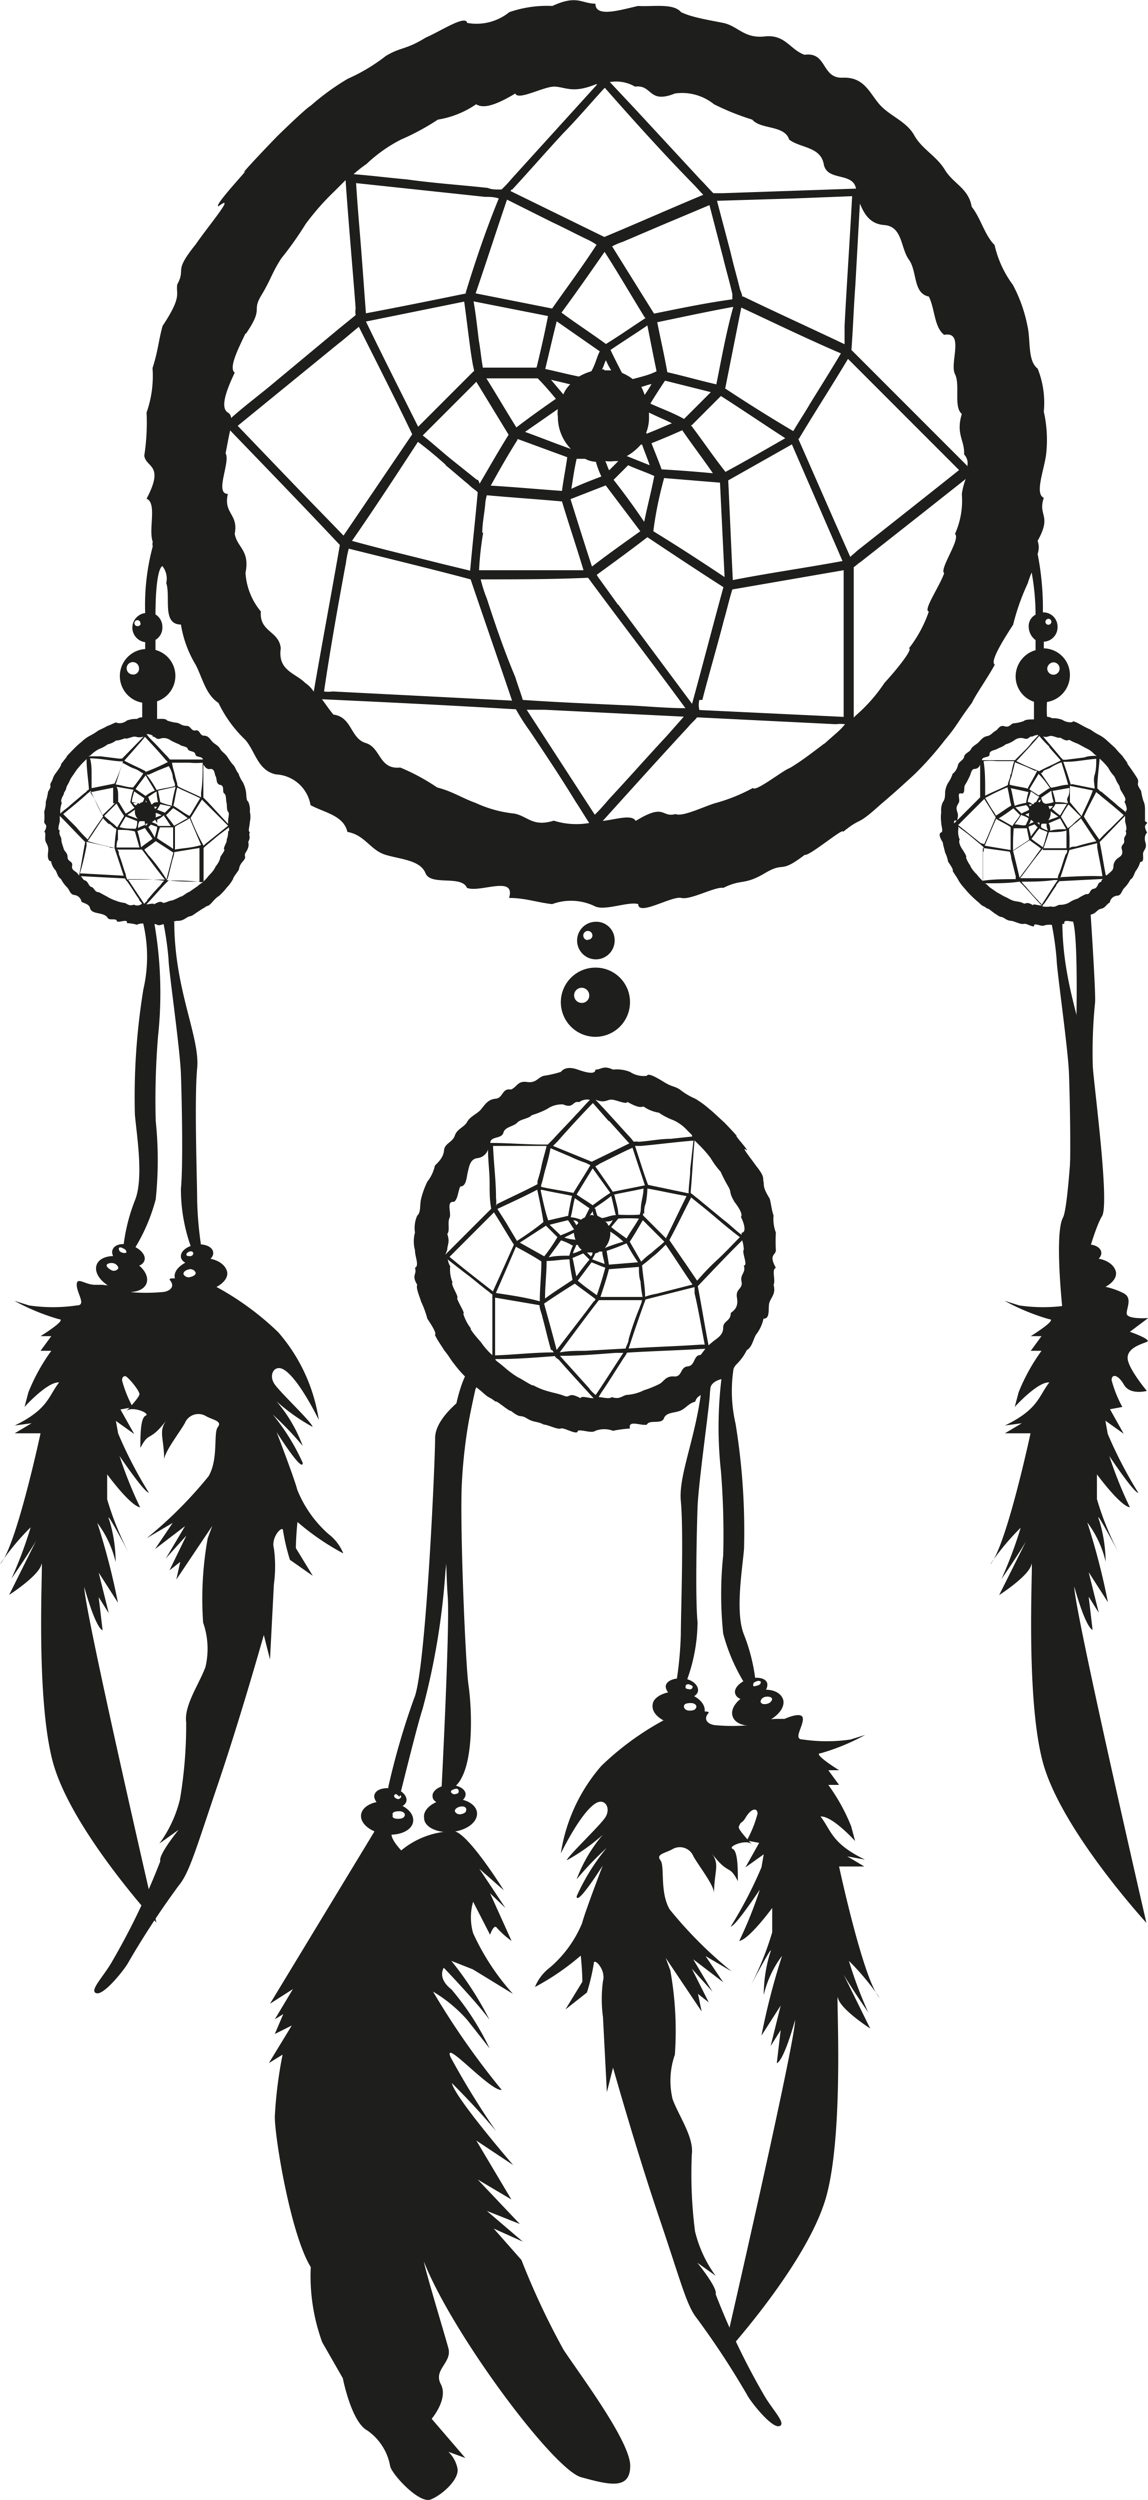 <svg xmlns="http://www.w3.org/2000/svg" viewBox="0 0 50.13 109.09"><defs><style>.cls-1{fill:#1e1e1c;}</style></defs><title>Ресурс 3</title><g id="Слой_2" data-name="Слой 2"><g id="Слой_1-2" data-name="Слой 1"><path class="cls-1" d="M26,42.22a1.51,1.51,0,1,0,1.51,1.51A1.5,1.5,0,0,0,26,42.22Zm-.6,1.54a.33.33,0,1,1,.33-.33A.32.32,0,0,1,25.39,43.76Z"/><path class="cls-1" d="M26,40.22a.82.82,0,1,0,.84.8A.8.8,0,0,0,26,40.22Zm-.33.8a.2.2,0,1,1,.2-.2A.19.19,0,0,1,25.65,41Z"/><path class="cls-1" d="M5.56,54.92c-.6-.23-1.21-.1-1.34.27s.23.84.84,1.07,1.21.1,1.34-.27S6.16,55.15,5.56,54.92Zm-.7.5c-.13-.07-.23-.17-.2-.23s.17-.1.3-.07.23.17.2.23A.23.23,0,0,1,4.86,55.42Z"/><path class="cls-1" d="M5.76,54.35c-.37-.13-.74-.07-.84.17s.13.54.54.67.74.07.84-.17S6.13,54.48,5.76,54.35Zm-.44.3a.17.17,0,0,1-.13-.17c0-.07.1-.07.2,0a.17.17,0,0,1,.13.17C5.49,54.68,5.39,54.68,5.32,54.65Z"/><path class="cls-1" d="M8.64,54.92c-.64.1-1.11.5-1,.87s.64.64,1.27.54,1.11-.5,1-.87S9.28,54.82,8.64,54.92Zm-.33.8a.25.25,0,0,1-.3-.13c0-.1.1-.17.23-.2a.25.25,0,0,1,.3.13C8.57,55.62,8.44,55.69,8.31,55.72Z"/><path class="cls-1" d="M8.54,54.31c-.4.07-.67.3-.64.54s.4.4.77.33.67-.3.64-.54S8.94,54.25,8.54,54.31Zm-.23.5c-.1,0-.17,0-.17-.07s.07-.1.13-.13.17,0,.17.07S8.41,54.78,8.31,54.82Z"/><path class="cls-1" d="M31.61,48.92"/><path class="cls-1" d="M18.12,54.55c0,.3.2.67,0,.77.1.3-.17.3.1.74-.07.13.1.5.17.74a4.12,4.12,0,0,1,.27.74c.3.44.4.67.33.7.1.23.33.54.4.67.27.33.27.4.47.64a4.59,4.59,0,0,0,.54.6,5.48,5.48,0,0,0,.6.54c.44.4.3.2.64.47,0-.1.6.44.67.4.47.37.37.13.7.33s.4.1.74.27c.17,0,.6.23.74.17s.74.33.74.1c.17-.07.6.13.77,0a1.1,1.1,0,0,1,.77,0,5.56,5.56,0,0,1,.74-.1c-.1-.4.5-.1.74-.17.1-.23.64,0,.74-.27s.44-.23.7-.33.37-.33.67-.4c.07-.3.4-.33.64-.47,0-.33.27-.47.6-.54s.37-.4.54-.6a2.24,2.24,0,0,0,.47-.64c.23-.13.27-.44.4-.67a1.71,1.71,0,0,0,.33-.7c.33,0,.17-.5.27-.74s.27-.37.17-.74c.1-.2-.1-.67.1-.74-.33-.6,0-.54,0-.77a6.46,6.46,0,0,1,0-.77,1.64,1.64,0,0,1-.1-.74c-.1-.3-.1-.5-.17-.74-.33-.54-.23-.57-.27-.74s.07-.2-.33-.7c-.23-.33-.7-.9-.4-.67.07,0-.37-.47-.47-.64.2.17-.5-.57-.54-.6s-.5-.47-.6-.54a4.22,4.22,0,0,0-.64-.47,2.87,2.87,0,0,1-.67-.4c-.27-.17-.33-.1-.7-.33s-.7-.4-.74-.27a1.08,1.08,0,0,1-.74-.17,1.55,1.55,0,0,0-.74-.1c-.44-.2-.5,0-.77,0,0,.23-.4.13-.77,0s-.6-.07-.74.1a4.75,4.75,0,0,1-.74.17c-.27.07-.33.33-.74.27s-.44.23-.7.33c-.4-.07-.33.37-.67.4s-.47.27-.64.47-.47.3-.6.54-.44.3-.54.6-.44.33-.47.64-.23.5-.4.67a1.71,1.71,0,0,1-.33.7,3.77,3.77,0,0,0-.27.74c-.07.27,0,.6-.17.74a1.32,1.32,0,0,0-.1.74A1.47,1.47,0,0,0,18.12,54.55ZM25.75,48c-.2.2-.4.44-.6.64-.33.37-.67.7-1,1.07l-.23.23h-.17c-.77,0-1.57-.07-2.34-.07,0-.3.5-.17.57-.44s.44-.27.6-.44.5-.17.64-.33a4,4,0,0,0,.67-.27,1.1,1.1,0,0,1,.7-.2c.47.2.4-.17.7-.1a.58.58,0,0,1,.47-.1Zm.2,4.72c.23-.17.5-.33.74-.54.07.27.13.57.2.84-.2,0-.4.1-.6.13l-.2-.1A1.4,1.4,0,0,1,26,52.74ZM26,54.68a.26.26,0,0,0,.17-.07h.13c0,.17.07.33.1.54l-.54-.2A2,2,0,0,0,26,54.68Zm1-1.51a8.16,8.16,0,0,1,.9,0c-.17.3-.37.57-.54.87-.23-.17-.47-.33-.67-.5Zm-.44.3a.33.33,0,0,0-.13-.17c.1,0,.23,0,.33-.07C26.72,53.31,26.66,53.41,26.59,53.48Zm1.27,1.61-1.24.1-.1-.6a9.29,9.29,0,0,0,.87-.33A6.74,6.74,0,0,0,27.86,55.08Zm-1.41-.64a1,1,0,0,0,.23-.57v-.13a3.66,3.66,0,0,1,.57.44,7.54,7.54,0,0,0-.8.27Zm.37-2.31c.44-.1.87-.17,1.31-.27,0,.23-.07.47-.1.67s0,.3-.07.47v0A8.77,8.77,0,0,1,27,53C27,52.74,26.89,52.44,26.83,52.14Zm1.34.84c0-.17,0-.3.07-.47a3.71,3.71,0,0,0,.07-.64c.57.1,1.14.23,1.71.33-.3.6-.6,1.24-.9,1.84l-1-1s0-.07,0-.1Zm.94,1.34c.4.57.77,1.17,1.17,1.74l-1.57.4a2.79,2.79,0,0,0-.5.13c0-.47-.1-.9-.13-1.37l0,0,.13-.1c.13-.1.27-.23.4-.33s.33-.3.47-.44ZM28,55.05c-.17-.3-.33-.57-.5-.87.2-.3.37-.6.57-.94l.94.94c-.17.17-.37.3-.54.47a3.55,3.55,0,0,0-.4.33Zm.07,1.54H26.22c.13-.4.27-.8.37-1.21l1.31-.1c0,.07,0,.1,0,.13s0,.33.07.5A5,5,0,0,0,28.06,56.59Zm-2-.07c-.27-.2-.57-.4-.84-.64l.6-.8c.2.07.4.17.6.23-.1.4-.23.8-.37,1.21Zm-.64-2a2,2,0,0,1-.4.17c0-.13.1-.23.13-.37h.07A.57.57,0,0,0,25.42,54.55Zm-.27-1.07a.7.7,0,0,0-.13-.2c.07,0,.13,0,.2.07S25.15,53.44,25.15,53.48Zm-.5.54.4-.2v0a1,1,0,0,0,.07.3,0,0,0,0,1,0,0A1.68,1.68,0,0,1,24.65,54Zm.37.33a2.62,2.62,0,0,0-.17.47c-.3,0-.6,0-.9.07l.54-.74A2.14,2.14,0,0,1,25,54.35Zm-.57-.44L24,53.44l.8-.2c.1.13.17.27.27.4A4.74,4.74,0,0,1,24.45,53.91Zm.47-.8c.07-.27.1-.54.17-.8l.64.44-.2.4a.73.73,0,0,0-.17.1A1.66,1.66,0,0,0,24.92,53.11Zm.94,1.57c0,.07,0,.1-.07.17l-.17-.17Zm-.1-1.61c0-.07.07-.1.1-.17s0,.1.07.17h0C25.82,53,25.79,53,25.75,53.08Zm-.6,2.65c-.07-.27-.1-.54-.17-.8l.47-.2.27.27C25.52,55.22,25.32,55.49,25.15,55.72Zm-.13.13c-.4.27-.84.54-1.24.84,0-.54.07-1.11.07-1.64.33,0,.67-.07,1-.07C24.88,55.25,24.95,55.55,25,55.85Zm-1.27-1-1.07-.6,1.14-.74.5.5A7.35,7.35,0,0,1,23.74,54.85Zm-.13-2.91c.44.1.87.17,1.34.27-.07.3-.13.6-.17.87l-.87.2C23.81,52.87,23.71,52.41,23.61,51.94Zm0-.13a.12.12,0,0,1,0-.1c.07-.2.1-.4.17-.64s.17-.6.23-.94l.87.37a5.58,5.58,0,0,0,.67.27l.2.1c-.23.4-.5.8-.74,1.21-.5-.1-1-.17-1.44-.27Zm2.24-.8.77,1.07c-.27.17-.54.37-.77.54-.23-.17-.47-.3-.7-.47.23-.37.47-.77.7-1.14Zm.13-.1a.73.73,0,0,0,.17-.1l.6-.3c.27-.13.54-.27.84-.4.17.54.37,1.11.54,1.64L26.76,52C26.52,51.64,26.26,51.27,26,50.9ZM27.73,50,28,50c.77-.07,1.51-.17,2.28-.23L30.14,51c0,.37-.07.7-.07,1.07l-1.77-.37C28.1,51.17,27.93,50.6,27.73,50Zm2.44,2.24.37.3c.6.47,1.17,1,1.77,1.44-.33.33-.64.67-1,1s-.6.6-.87.9l0,0c-.4-.6-.8-1.17-1.21-1.77C29.54,53.54,29.84,52.91,30.17,52.27Zm.6,6.43h-.17c-1,.07-2.11.1-3.15.17.23-.7.47-1.41.74-2.14l2.14-.54c0,.1,0,.17,0,.27C30.51,57.19,30.64,58,30.78,58.7Zm-3.32-.23c0,.13-.1.27-.13.4l-1.77.1c-.37,0-.74,0-1.11.07.57-.77,1.14-1.54,1.71-2.28.64,0,1.24,0,1.88,0,0,.1-.07.23-.1.33a12.5,12.5,0,0,0-.47,1.34Zm-3.15.44c-.17-.67-.37-1.37-.54-2,.44-.3.9-.6,1.34-.87.3.23.6.44.9.67,0,0,0,.07-.07.1l-.33.44L24.31,58.9Zm-.13.13c-.84,0-1.71.1-2.55.13V56.62l1.94.33c0,.17.1.37.13.54.13.47.23.94.37,1.41C24.15,58.9,24.15,59,24.18,59Zm-2.51-2.61c.3-.67.6-1.37.87-2,.37.2.74.4,1.11.64,0,.57-.07,1.17-.07,1.74C23,56.62,22.34,56.52,21.67,56.42Zm.9-2.28-.3-.5c-.17-.3-.37-.6-.54-.87.57-.27,1.17-.54,1.74-.84.1.47.2.94.27,1.41C23.34,53.64,22.94,53.91,22.57,54.15Zm-.9-1.51a1.14,1.14,0,0,0,0-.33c0-.77-.1-1.51-.13-2.28.33,0,.67,0,1,0s.87,0,1.34,0h0c-.07.3-.17.6-.23.9s-.1.4-.17.64c0,0,0,.1,0,.13-.57.3-1.17.57-1.77.87Zm4.92-3.72c.3.33.6.67.9,1a0,0,0,0,0,0,0l-1.64.8L24.15,50l.2-.2c.5-.57,1-1.11,1.54-1.67l.7.8Zm3.65.7-.94.1c-.47,0-.94.1-1.41.13a.42.42,0,0,0-.2,0h0c-.07-.07-.1-.13-.17-.2-.5-.54-1-1.11-1.51-1.64h0c.4.17.5,0,.7,0s.64.23.7.1c.47.27.6.23.7.2a1.6,1.6,0,0,0,.67.27,2.94,2.94,0,0,0,.64.33,1.87,1.87,0,0,1,.6.44l.2.2Zm2.11,3.48c.17.33.23.64.1.7s0,.07-.07.1c-.27-.2-.5-.44-.77-.64l-1.14-.94c-.1-.07-.2-.17-.3-.23V52c.07-.74.1-1.51.17-2.24l.2.2a5,5,0,0,1,.5.57,3.8,3.8,0,0,0,.44.6,6.09,6.09,0,0,0,.33.64c.17.3,0,.2.27.67C32.28,52.71,32.45,53,32.35,53.11ZM30.94,58.7c-.17-.87-.3-1.71-.47-2.58.64-.67,1.27-1.34,1.94-2a1.68,1.68,0,0,1,.07.4c-.1.13.2.7,0,.7.1.33-.17.37-.1.7s-.27.3-.2.7-.1.54-.27.67c0,.37-.33.33-.33.64s-.23.44-.44.6ZM26.12,61a3.53,3.53,0,0,1,.23-.37c.27-.4.54-.84.8-1.24.07-.13.17-.23.23-.37,1.14-.07,2.28-.1,3.42-.17-.07.1-.13.17-.2.27-.33,0-.23.47-.57.5s-.23.47-.6.44-.44.23-.64.33-.44.2-.67.27a1.94,1.94,0,0,1-.7.2c-.23,0-.33.23-.7.1-.13.1-.4,0-.6,0Zm-.37-.4-1-1.11c-.1-.1-.2-.23-.3-.33.8,0,1.64-.07,2.44-.13h.33c-.4.6-.8,1.24-1.21,1.84a2,2,0,0,1-.27-.27ZM21.63,59.3h.17c.8,0,1.64-.07,2.44-.13,0,.07.1.1.17.17.5.57,1,1.11,1.51,1.67-.23,0-.54-.13-.57,0-.54-.3-.44,0-.7-.1s-.47-.13-.7-.2a2.8,2.8,0,0,1-.67-.27c0,.07-.54-.3-.64-.33a4,4,0,0,1-.6-.44c-.27-.23-.3-.23-.4-.33Zm-.1-2.95-.13-.1c-.6-.47-1.21-.94-1.77-1.41l1.14-1.14.8-.8c.3.47.57.94.87,1.41-.3.67-.6,1.34-.9,2Zm-2-1.41.77.6c.37.27.7.57,1.07.84a.46.46,0,0,0,.13.1v2.65l0,0a3,3,0,0,1-.5-.57c-.3-.33-.5-.6-.44-.6a1.94,1.94,0,0,1-.33-.64c.1,0-.2-.44-.27-.67.1-.07-.3-.6-.2-.7a1.42,1.42,0,0,1-.1-.7.73.73,0,0,1-.1-.27Zm0-.4c0-.23.13-.33,0-.7.13-.13,0-.5.1-.7s-.17-.74.2-.7c.17-.13.17-.47.27-.67.27,0,.27-.4.33-.64s.1-.57.44-.6a.55.55,0,0,0,.44-.37c0,.47.07,1,.07,1.44s0,.77.07,1.14l0,0-.37.37-1.64,1.64c.07-.13.07-.2.1-.23Z"/><path class="cls-1" d="M12.06,5.85"/><path class="cls-1" d="M3.08,32.61"/><path class="cls-1" d="M48.69,32.61"/><path class="cls-1" d="M50,35.83c0-.17,0-.3,0-.44s0-.3-.07-.44a2.64,2.64,0,0,1-.1-.44c-.2-.3-.13-.3-.13-.4s0-.1-.2-.4-.4-.54-.23-.37c0,0-.2-.27-.27-.37a4.19,4.19,0,0,1-.3-.33l-.33-.3a1.6,1.6,0,0,0-.37-.27,2.39,2.39,0,0,1-.37-.23,4.47,4.47,0,0,1-.4-.2c-.13-.07-.4-.23-.4-.13a.66.66,0,0,1-.44-.1,1.06,1.06,0,0,0-.44-.07.85.85,0,0,0-.23-.07,5,5,0,0,1,0-.64,1.19,1.19,0,0,0,1-1.17,1.16,1.16,0,0,0-1.14-1.17V28a.63.63,0,0,0,.6-.64.62.62,0,0,0-.64-.64,12.16,12.16,0,0,0-.23-2.55.86.86,0,0,0,0-.57c.64-1.14,0-1.07.27-1.88-.4-.17,0-1.17.1-1.88a5.63,5.63,0,0,0-.1-1.88,4,4,0,0,0-.27-1.88c-.44-.33-.3-1.21-.44-1.84a6.44,6.44,0,0,0-.64-1.81,4.64,4.64,0,0,1-.8-1.74c-.44-.44-.6-1.17-1-1.67-.13-.8-.8-1-1.17-1.61s-1-.9-1.34-1.51-1.07-.84-1.51-1.34-.67-1.21-1.61-1.17-.67-1.14-1.67-1c-.64-.23-.84-.9-1.74-.8S32.22,1.13,31.58,1,30.21.76,29.74.53C29.4.13,28.53.3,27.86.26,27,.46,26,.76,26,.16c-.6,0-.8-.4-1.88.1a5.05,5.05,0,0,0-1.88.27A2.28,2.28,0,0,1,20.4,1c-.07-.37-1.17.37-1.81.64-.87.54-1.07.4-1.74.8a7.9,7.9,0,0,1-1.67,1,10.68,10.68,0,0,0-1.61,1.17c-.23.13-1.37,1.24-1.47,1.34s-1.84,1.91-1.37,1.51C10.42,7.83,9.34,9,9.54,9c.8-.6-.4.8-1,1.67-1,1.24-.4,1-.8,1.74-.07.44.23.5-.64,1.81-.17.6-.2,1.11-.44,1.84A4.78,4.78,0,0,1,6.4,18a9.4,9.4,0,0,1-.1,1.88c.07.54.9.37.1,1.88.47.2.07,1.34.27,1.88a.42.42,0,0,0,0,.2,9.85,9.85,0,0,0-.33,2.91.64.64,0,0,0,0,1.27v.3a1.18,1.18,0,0,0-.13,2.34c0,.4,0,.64,0,.64a.36.36,0,0,0-.23.07,1.06,1.06,0,0,0-.44.07.5.5,0,0,1-.44.1c0-.07-.27.1-.4.13a4.47,4.47,0,0,1-.4.2,2.39,2.39,0,0,1-.37.23,1.6,1.6,0,0,0-.37.27,3,3,0,0,0-.33.3s-.44.44-.3.33c-.07.1-.3.37-.27.37s-.1.2-.23.37-.1.23-.2.4.07.1-.13.4a2.64,2.64,0,0,1-.1.44c0,.13,0,.2-.07.44a2.22,2.22,0,0,1,0,.44c0,.13.2.1,0,.44.1,0,0,.3.07.44s.13.23.1.44,0,.4.13.4a.76.76,0,0,0,.2.4c.07.13.1.3.23.37a1.49,1.49,0,0,0,.27.37c.1.1.13.3.3.33a.36.36,0,0,1,.33.3c.13.07.33.1.37.27s.23.2.37.23.33.07.4.2.37,0,.4.13.5-.13.44.1a1.7,1.7,0,0,1,.44.07.47.47,0,0,1,.44,0c.1,0,.33-.07.44,0s.33-.07.44-.07.33-.1.44-.1.2,0,.4-.13.13,0,.4-.2c0,0,.4-.27.37-.23.2-.17.13,0,.37-.27s.27-.23.33-.3a2.72,2.72,0,0,0,.3-.33,1.75,1.75,0,0,0,.27-.37c0-.07.17-.27.23-.37s0-.17.2-.4,0-.2.13-.4.13-.33.1-.44c.13-.27,0-.23.07-.44-.1,0,0-.27,0-.44a.93.93,0,0,0,0-.44.85.85,0,0,0-.07-.44c-.1-.07-.07-.27-.1-.44a1.42,1.42,0,0,0-.13-.4,1.51,1.51,0,0,1-.2-.4c-.1-.1-.13-.27-.23-.37s-.17-.23-.27-.37-.23-.2-.3-.33-.23-.2-.33-.3-.17-.27-.37-.27-.17-.27-.37-.23-.2-.2-.4-.2-.27-.1-.4-.13a2,2,0,0,1-.44-.1c-.07-.1-.27-.07-.44-.07,0,0,0-.3,0-.77a1.17,1.17,0,0,0-.07-2.24v-.44a.62.62,0,0,0,.3-.57.63.63,0,0,0-.3-.54c0-1.11.1-2,.3-2.11a.88.88,0,0,1,.17.74c.2.6-.2,1.81.64,1.81A4.9,4.9,0,0,0,8.54,29c.3.57.44,1.31,1,1.67a5.51,5.51,0,0,0,1.17,1.61c.44.5.54,1.34,1.34,1.51a1.61,1.61,0,0,1,1.51,1.34c.6.33,1.44.44,1.61,1.17.77.13,1,.8,1.67,1s1.51.23,1.74.8,1.57.07,1.81.64c.57.23,2.14-.57,1.84.44.7,0,1.24.2,1.88.27a2.39,2.39,0,0,1,1.88.1c.44.2,1.47-.23,1.88-.1,0,.54,1.47-.37,1.88-.27s1.47-.5,1.84-.44c.8-.4.9-.1,1.81-.64s.6.07,1.74-.8c.2.07,1.74-1.24,1.67-1,.87-.7.54-.2,1.61-1.17.64-.54,1.14-1,1.51-1.34a14.35,14.35,0,0,0,1.34-1.51c.54-.64.54-.77,1.17-1.61.17-.37.7-1.11,1-1.67-.17-.1.1-.67.8-1.74a9.94,9.94,0,0,1,.64-1.81,4.06,4.06,0,0,1,.17-.47,10.44,10.44,0,0,1,.17,1.84.57.57,0,0,0-.3.54.75.75,0,0,0,.3.57v.44a1.19,1.19,0,0,0-.87,1.14,1.16,1.16,0,0,0,.8,1.11c0,.47,0,.77,0,.77-.17,0-.37,0-.44.07a1.66,1.66,0,0,1-.44.1c-.13,0-.17.2-.4.13s-.27.13-.4.2-.2.2-.37.23-.27.17-.37.27-.27.17-.33.3-.27.17-.3.33-.23.2-.27.37-.13.3-.23.37a1.51,1.51,0,0,1-.2.4,1,1,0,0,0-.13.4c0,.13,0,.33-.1.44a.85.85,0,0,0-.07.44,1.64,1.64,0,0,0,0,.44c0,.17.1.4,0,.44s-.1.17.07.44c0,.07.07.3.1.44a1.39,1.39,0,0,1,.13.4q.25.35.2.4c.07.13.2.3.23.37a1.75,1.75,0,0,0,.27.37,4.29,4.29,0,0,0,.64.64c.23.23.17.1.37.27,0-.07.33.23.37.23.27.2.2.07.4.2s.23.07.4.13.33.13.44.1.44.2.44.07.33.07.44,0a.8.8,0,0,1,.44,0c.13,0,.27-.07.44-.07-.07-.23.3-.07.44-.1s.37,0,.4-.13.23-.13.4-.2.2-.2.37-.23.23-.2.37-.27a.36.36,0,0,1,.33-.3c.17,0,.2-.23.3-.33a1.49,1.49,0,0,0,.27-.37c.13-.07.17-.27.23-.37a1.13,1.13,0,0,0,.2-.4c.2,0,.1-.27.13-.4s.17-.2.1-.44,0-.37.07-.44c-.2-.37,0-.33,0-.44ZM46,28.9a.27.27,0,1,1-.27.27A.29.29,0,0,1,46,28.9ZM45.78,27a.13.13,0,1,1-.13.13A.14.14,0,0,1,45.78,27ZM6,27.32a.13.13,0,1,1,.13-.13C6.16,27.25,6.1,27.32,6,27.32Zm-.2,2.11a.27.27,0,1,1,.27-.27A.25.25,0,0,1,5.79,29.43ZM6.23,35s-.07,0-.13.07A1.19,1.19,0,0,0,5.76,35c0-.17.07-.33.1-.47l.44.3A.57.57,0,0,1,6.23,35Zm.1,1a1.19,1.19,0,0,0-.3.13c0-.1,0-.2.07-.3h.1s.07,0,.1,0S6.33,36,6.33,36Zm-.44-.77a2.79,2.79,0,0,1-.4.27l-.3-.5h.5A1.46,1.46,0,0,0,5.89,35.26Zm-.07-.2c.07,0,.13,0,.2,0s-.07.07-.07.1S5.86,35.12,5.83,35.06Zm-.33.6.5.2c0,.1,0,.23-.07.33-.23,0-.47,0-.7-.07Zm.07-.07.33-.23v.07a.43.43,0,0,0,.13.33ZM5.69,35H5.16c0-.1,0-.17,0-.27s0-.27-.07-.4l.74.13C5.76,34.62,5.73,34.79,5.69,35Zm-.64,0c-.17.2-.37.37-.57.57-.17-.33-.33-.7-.54-1l1-.2c0,.13,0,.23,0,.37s0,.17,0,.27S5.06,35,5.06,35Zm-.27.94.23.2s.07,0,.07.07A6.54,6.54,0,0,0,5,37c-.1,0-.2,0-.27-.07a9,9,0,0,1-.9-.23c.23-.33.44-.67.67-1a2,2,0,0,0,.27.27Zm.3.13a1.46,1.46,0,0,0-.23-.2c-.1-.1-.2-.17-.3-.27l.54-.54a4.69,4.69,0,0,0,.33.54l-.3.5Zm.07.54c0-.1,0-.2,0-.3v-.1c.23,0,.5,0,.74.07l.2.7h-1c0-.1,0-.23.07-.37ZM6,36.26l.33-.13c.1.17.23.3.33.47-.17.13-.33.23-.5.37A4.32,4.32,0,0,0,6,36.26ZM6.36,35v-.1s0,.07.07.1Zm.1.94h0l-.1.1s0-.07,0-.1Zm0,.17.13-.13.27.1c0,.17-.07.3-.1.47A4.9,4.9,0,0,0,6.46,36.06Zm.37-.64.23.1-.27.1v0a.25.25,0,0,0,0-.17Zm.33.13c.1.13.2.3.3.44-.17,0-.33,0-.5,0s-.07-.17-.1-.27A1.19,1.19,0,0,0,7.17,35.56Zm-.33-.23A1.46,1.46,0,0,0,7,35.09l.47.1-.27.27-.33-.13Zm-.07-.1a.07.07,0,0,0-.07-.07s.07,0,.13,0,0,.07-.07.1Zm0,.5h0a.29.29,0,0,1,.1.2l-.23-.1a.46.46,0,0,0,.13-.1Zm.23.33c.2,0,.37,0,.57,0,0,.3,0,.64,0,.94-.23-.17-.47-.3-.7-.47A2.67,2.67,0,0,1,7,36.06Zm.27-.54.3-.3a7.17,7.17,0,0,1,.64.44c-.2.1-.4.23-.6.33C7.47,35.83,7.33,35.69,7.23,35.53Zm.27-.4A2.79,2.79,0,0,1,7,35l-.1-.5.77-.17A6.86,6.86,0,0,0,7.5,35.12ZM6.9,35c-.07,0-.17,0-.23.07s-.07,0-.1-.07a1.63,1.63,0,0,1-.1-.23c.13-.07.23-.17.37-.23A2,2,0,0,0,6.9,35Zm-.54-.27-.44-.3c.13-.2.3-.4.44-.6.13.23.27.44.4.67a1.25,1.25,0,0,0-.4.23Zm-.54-.37c-.27,0-.5-.1-.77-.13.1-.3.2-.64.3-.94.17.07.3.17.47.23s.23.1.33.17.07,0,.1.07a6.79,6.79,0,0,1-.44.6ZM5,34.19l-1,.2c0-.2,0-.4,0-.6s0-.47-.07-.7c.44,0,.87.1,1.31.13h.13A8.27,8.27,0,0,1,5,34.19Zm-.5,1.44c-.23.33-.47.67-.67,1-.17-.17-.33-.33-.5-.54l-.57-.57c.33-.27.67-.54,1-.84.07-.07.13-.1.2-.17.17.37.33.74.54,1.11ZM3.78,36.9c0-.07,0-.1,0-.17L5,37l.4,1.21-1.81-.1h-.1A11.42,11.42,0,0,0,3.78,36.9Zm1.41.37c0-.07,0-.13-.07-.2H6.2c.33.44.64.87,1,1.31-.2,0-.4,0-.64,0s-.67,0-1,0a.62.62,0,0,1-.07-.23c-.1-.27-.17-.54-.27-.8Zm1.31.07c-.07-.1-.13-.17-.2-.27l0,0c.17-.13.33-.23.5-.37l.77.5c-.1.4-.2.77-.3,1.17A7.78,7.78,0,0,0,6.5,37.33Zm.84.94.2-.8a1,1,0,0,0,.07-.3L8.71,37v1.47c-.47,0-1,0-1.44-.07C7.33,38.34,7.33,38.31,7.33,38.27Zm.3-1.21c0-.33,0-.67,0-1,.2-.13.44-.23.64-.37.17.4.33.77.5,1.17C8.37,37,8,37,7.64,37.07Zm-.07-1.91c.07-.27.1-.54.17-.8.33.17.67.3,1,.47l-.3.5a1.87,1.87,0,0,1-.17.27C8,35.46,7.8,35.29,7.57,35.16Zm.17-.9s0-.07,0-.07-.07-.23-.1-.37-.1-.33-.13-.54c.27,0,.5,0,.77,0a3.06,3.06,0,0,0,.57,0c0,.44,0,.87-.07,1.31v.2c-.33-.17-.67-.3-1-.47Zm-.2-.4c0,.13.07.23.1.37v.07c-.27.07-.54.1-.8.17a4.6,4.6,0,0,0-.44-.67s.07,0,.1,0l.37-.17.5-.2A1.26,1.26,0,0,1,7.54,33.85Zm-1.17-.2c-.3-.17-.64-.3-.94-.47.17-.2.33-.37.5-.57s.27-.3.4-.47c.3.33.6.64.9,1l.1.1a8.54,8.54,0,0,1-1,.44ZM4,32.91a1.5,1.5,0,0,1,.33-.23,1.39,1.39,0,0,0,.37-.2,1,1,0,0,0,.37-.17c.07,0,.13,0,.4-.1,0,.07.3-.07.4-.07s.17.07.4,0L5.43,33l-.1.1H5.19l-.8-.1C4.22,33,4,33,3.85,33A.25.25,0,0,0,4,32.91ZM2.78,34.62c.17-.27.07-.2.17-.37s.1-.23.2-.37.2-.3.23-.33.13-.17.3-.33l.1-.1c0,.44.07.87.1,1.27v.07c-.07,0-.1.1-.17.13l-.64.54c-.13.13-.3.23-.44.37,0,0,0,0,0-.07s0-.2.07-.4c-.07-.07,0-.23.1-.4Zm.6,3.48c-.1-.1-.27-.13-.23-.33s-.2-.17-.2-.37-.13-.23-.17-.37-.1-.27-.1-.4-.13-.2-.07-.4c-.13,0,0-.33,0-.4s0-.17,0-.23c.37.37.74.77,1.11,1.14-.1.5-.17,1-.27,1.47a.26.26,0,0,0-.07-.1Zm2.48,1.37c-.2.07-.27,0-.4-.07a1.41,1.41,0,0,1-.4-.1,1.79,1.79,0,0,1-.37-.17l-.37-.2c-.2,0-.2-.2-.33-.23s-.13-.27-.33-.3c0,0-.07-.1-.13-.17l1.94.1c0,.07.1.13.13.2.17.23.3.47.47.7,0,.07.1.13.13.2A.31.31,0,0,1,5.86,39.48Zm-.27-1.11h.17c.47,0,.94,0,1.41.07a.89.89,0,0,0-.17.2c-.2.2-.37.4-.57.64,0,.07-.1.1-.13.17C6.06,39.08,5.83,38.74,5.59,38.37Zm3,.33-.33.23c-.07,0-.33.23-.37.2a3.26,3.26,0,0,1-.37.17c-.13,0-.33.13-.4.1s-.1-.1-.4.07c0-.07-.2,0-.33,0,.3-.3.57-.64.87-.94l.1-.1c.47,0,.94,0,1.41.07h.1a1.4,1.4,0,0,0-.27.2Zm-.27-3,.5-.8.47.47.67.67-1,.8-.07.07A9.79,9.79,0,0,1,8.31,35.66Zm1.64.57a.92.92,0,0,1-.07.4c.07,0-.17.37-.1.4s-.23.37-.17.37a1,1,0,0,1-.2.37s-.07.17-.23.33-.07.1-.3.33l0,0V37l.07-.07.6-.5.44-.33v.17Zm-.77-2.71c.2,0,.17.23.23.33s0,.33.2.37.07.3.17.37.07.3.1.4,0,.33.07.4,0,.27,0,.4,0,.07,0,.13L9.08,35l-.2-.2,0,0c0-.2,0-.44,0-.64s0-.54,0-.8c.07.1.13.2.27.2ZM6.66,32.14c.17,0,.13.17.4.07a.52.52,0,0,1,.4.1,3.93,3.93,0,0,0,.37.17c.1.1.33.07.37.2s.3.07.33.23.3.07.33.23c-.44,0-.9,0-1.34,0h-.1L7.3,33c-.2-.2-.37-.4-.57-.6s-.23-.23-.33-.37a.52.52,0,0,1,.27.07ZM27.73,3.78c.77-.1.57.77,1.74.3a2.22,2.22,0,0,1,1.71.47,10.91,10.91,0,0,0,1.67.67c.37.44,1.41.23,1.61.87.47.37,1.37.3,1.51,1.07s1.27.33,1.41,1.07l-5.83.2h-.4c-.2-.2-.37-.4-.57-.6L28.1,5.15c-.5-.54-1-1.07-1.47-1.57A1.65,1.65,0,0,1,27.73,3.78ZM25.82,16.2a2.59,2.59,0,0,0-.54.23c-.5-.1-1-.23-1.47-.33.17-.7.33-1.41.5-2.08l1.88,1.31C26.05,15.6,26,15.9,25.82,16.2Zm.44,4.59c-.44.17-.87.33-1.31.54.07-.44.13-.87.23-1.31.1,0,.2,0,.27,0h.1a1.09,1.09,0,0,0,.47.13A3.94,3.94,0,0,0,26.26,20.79Zm-2-3.38c-.57.4-1.14.8-1.71,1.24-.44-.7-.87-1.44-1.31-2.14.74,0,1.47,0,2.24,0C23.74,16.77,24,17.07,24.28,17.41Zm-.2-.84.84.2a1.27,1.27,0,0,0-.3.44Zm-1.47,2.58,2.18.8c-.07.5-.17,1-.23,1.47-1-.07-2.08-.17-3.11-.23.37-.67.77-1.37,1.17-2Zm.33-.3,1.44-1a1.14,1.14,0,0,0,0,.33,2,2,0,0,0,.57,1.41v0C24.25,19.35,23.58,19.08,22.94,18.85Zm.5-2.81c-.77,0-1.57,0-2.34,0V16c-.07-.37-.1-.77-.17-1.14-.07-.57-.13-1.14-.23-1.71l3.25.64C23.78,14.56,23.61,15.3,23.44,16Zm-2.75.17-2.41,2.41c-.77-1.54-1.51-3-2.28-4.59l4.29-.87c.07.5.13,1,.2,1.54s.1.77.17,1.17C20.66,16,20.7,16.1,20.7,16.2Zm-1.21,4.09c.33.27.67.57,1,.84a2.35,2.35,0,0,0,.33.27l.07.07c-.1,1.14-.23,2.28-.33,3.42l-1.24-.3c-1.31-.33-2.61-.64-3.92-1,1-1.44,1.94-2.88,2.88-4.32q.6.45,1.21,1Zm1.37.64-1-.8c-.47-.37-.9-.77-1.37-1.14l2.34-2.34,1.41,2.31c-.44.7-.84,1.41-1.27,2.14A.36.36,0,0,0,20.86,20.93Zm.23,2.31c0-.44.1-.87.13-1.27a1.73,1.73,0,0,1,.07-.37c1.11.1,2.18.17,3.28.27.3,1,.64,2,.94,3-.8,0-1.57,0-2.38,0s-1.47,0-2.18,0A13.59,13.59,0,0,1,21.1,23.24Zm3.85-1.47,1.54-.6,1.51,2c-.7.5-1.41,1-2.11,1.54-.33-1-.64-2-.94-2.95Zm3-2.38h.13c.1.3.23.6.33.9l-1-.4,0,0A2.34,2.34,0,0,0,28,19.38Zm0-2.51c.17,0,.33-.1.54-.13-.1.17-.2.33-.3.47A2.9,2.9,0,0,0,28,16.87Zm.37,2.08s0-.07-.07-.07a1.8,1.8,0,0,0,.13-.74V18c.33.17.67.3,1,.47-.33.13-.7.3-1.07.44Zm1.51-.2c.44.64.9,1.24,1.34,1.88-.74-.07-1.51-.13-2.24-.17-.13-.37-.3-.77-.44-1.14C29,19.12,29.4,18.95,29.84,18.75ZM28.4,17.61c.2-.33.4-.64.64-1l2,.5-1.17,1.17C29.37,18,28.9,17.84,28.4,17.61Zm-.77-1.07a2.14,2.14,0,0,0-.47-.27c-.17-.33-.33-.64-.5-1,.54-.37,1.07-.7,1.61-1.07.13.67.27,1.37.4,2C28.33,16.37,28,16.44,27.63,16.54Zm-.8,3.58c.07,0,.1,0,.17,0l-.4.4c-.07-.13-.1-.27-.17-.4A1.63,1.63,0,0,0,26.83,20.12Zm-.44-4h-.1c.07-.13.1-.27.17-.4a2.77,2.77,0,0,0,.23.44c-.13,0-.2,0-.3,0Zm.4,4.82.64-.64c.37.17.77.3,1.14.47-.13.67-.3,1.31-.44,2C27.7,22.13,27.26,21.53,26.79,20.93ZM29,20.86l2.44.2.2,4.12c-1-.67-2.08-1.37-3.11-2C28.63,22.37,28.8,21.59,29,20.86Zm1.21-2.31,1.27-1.27c.94.6,1.88,1.24,2.81,1.84-.87.5-1.74,1-2.61,1.47C31.15,19.92,30.68,19.22,30.17,18.55Zm1.11-1.77c-.74-.17-1.44-.37-2.18-.54-.13-.74-.3-1.47-.44-2.18,1.11-.23,2.21-.47,3.32-.67C31.71,14.5,31.51,15.63,31.28,16.77Zm-2.75-3.08-1.84-2.95a2.82,2.82,0,0,1,.47-.2l1.64-.7,2.14-.9.6,2.31c.13.54.27,1,.4,1.57,0,.07,0,.13,0,.23C30.81,13.22,29.67,13.46,28.53,13.69Zm-.37.17c-.57.37-1.14.77-1.74,1.14-.64-.47-1.31-.9-1.94-1.37.64-.87,1.27-1.77,1.88-2.65C27,11.92,27.56,12.89,28.16,13.86Zm-4.05-.4-3.38-.67c.47-1.37.9-2.71,1.37-4.09l2,1c.5.23,1,.5,1.51.74a2.93,2.93,0,0,1,.4.23C25.42,11.65,24.75,12.55,24.11,13.46Zm-3.78-.67c-1.47.3-2.95.6-4.39.87-.07-.9-.13-1.77-.2-2.68s-.17-2-.23-3l5.63.6c.2,0,.4,0,.6.07C21.23,10,20.76,11.38,20.33,12.79ZM18,18.95c-1,1.47-2,2.95-3,4.42l0,0c-.74-.77-1.47-1.51-2.21-2.28l-2.41-2.51L14.77,15c.3-.23.6-.5.9-.74C16.44,15.8,17.25,17.38,18,18.95ZM15.1,24.61a4.74,4.74,0,0,1,.13-.67c1.77.44,3.55.87,5.32,1.34.6,1.77,1.21,3.52,1.81,5.29l-7.84-.4a1.26,1.26,0,0,1-.37,0c.27-1.84.6-3.68.94-5.53Zm6.16,1.51a6.12,6.12,0,0,1-.27-.84c1.57,0,3.11,0,4.69-.07,1.41,1.91,2.85,3.78,4.25,5.69-.9,0-1.81-.1-2.71-.13-1.47-.07-2.95-.13-4.39-.23-.1-.33-.23-.67-.33-1-.47-1.11-.87-2.28-1.24-3.42Zm5.73.27-.8-1.11a1,1,0,0,1-.13-.2c.74-.54,1.47-1.07,2.21-1.64,1.11.74,2.21,1.47,3.32,2.18-.47,1.71-.9,3.38-1.37,5.09L27,26.38Zm3.68,4.15c.3-1.17.64-2.31.94-3.48.13-.44.23-.9.37-1.34l4.86-.84c0,.1,0,.23,0,.27,0,1.14,0,2.28,0,3.42,0,.9,0,1.81,0,2.71l-6.3-.3a.89.89,0,0,1,0-.44ZM32,25.31c-.07-1.44-.13-2.88-.2-4.35l2.78-1.57c.74,1.71,1.47,3.38,2.21,5.09C35.16,24.78,33.59,25,32,25.31Zm-.33-8.37.7-3.52c1.44.67,2.88,1.37,4.35,2-.44.74-.9,1.47-1.34,2.18-.23.4-.5.8-.74,1.21C33.62,18.21,32.62,17.58,31.65,16.94Zm.74-4c0-.1-.07-.23-.1-.33-.13-.54-.27-1-.4-1.57-.2-.77-.4-1.51-.6-2.28h.07l3.28-.1,2.55-.1c-.1,1.88-.23,3.75-.33,5.66,0,.27,0,.54,0,.8-1.47-.7-2.95-1.37-4.42-2.08Zm-6-9.11C27.66,5.25,28.93,6.66,30.24,8c.17.17.3.33.47.5-1.44.6-2.88,1.24-4.32,1.84l-4.09-2s0-.07.07-.07c.74-.8,1.47-1.64,2.21-2.44C25.18,5.22,25.75,4.55,26.36,3.88ZM16,7.16a6.4,6.4,0,0,1,1.51-1.07,10.45,10.45,0,0,0,1.61-.87,4.09,4.09,0,0,0,1.67-.67c.23.13.6.2,1.71-.47.13.33,1.27-.33,1.74-.3s.8.3,1.77-.1h.07L22.34,7.8a5.56,5.56,0,0,1-.44.47h-.1c-.17,0-.33,0-.5-.07C20.13,8.07,19,8,17.78,7.83c-.77-.07-1.57-.17-2.34-.23A5.13,5.13,0,0,1,16,7.16Zm-5.26,7.4c.8-1.17.23-.94.67-1.67s.44-.94.87-1.61a15.12,15.12,0,0,0,1.07-1.51,11,11,0,0,1,1.24-1.41l.5-.5c.13,1.88.3,3.75.44,5.59a.93.93,0,0,0,0,.3l-.74.6L12,16.67c-.64.54-1.27,1-1.91,1.57A.28.28,0,0,0,9.95,18c-.33-.2-.1-.9.3-1.74-.27-.2.13-1,.47-1.71ZM13.33,29.8c-.44-.44-1.21-.54-1.07-1.51-.07-.77-.94-.7-.87-1.61A2.92,2.92,0,0,1,10.72,25c.2-1-.37-1.11-.47-1.71.17-.87-.5-.87-.3-1.74-.6,0,.13-1.41-.1-1.77.07-.33.13-.7.2-1,1.61,1.67,3.21,3.32,4.79,5-.37,2.14-.77,4.25-1.14,6.4A1.29,1.29,0,0,0,13.33,29.8Zm10.88,6c-.94.3-1.14-.17-1.74-.3a5.34,5.34,0,0,1-1.71-.47c-.57-.2-1-.5-1.67-.67a9.09,9.09,0,0,0-1.61-.87c-.94.1-.84-.87-1.51-1.07s-.6-1.14-1.41-1.24c-.17-.2-.33-.44-.5-.67,2.81.13,5.66.27,8.47.44a9,9,0,0,0,.6.94c.67,1,1.34,2,2,3.08.2.3.4.64.6.94a3.27,3.27,0,0,1-1.54-.1ZM26,35.59c-1-1.54-2-3.08-3-4.62.27,0,.54,0,.8,0l6.06.3-.77.87c-.84.9-1.64,1.81-2.48,2.71-.2.23-.4.47-.64.7Zm10-3.15c-.44.33-1,.77-1.51,1.07-.3.1-1.51,1.07-1.61.87a7.6,7.6,0,0,1-1.67.67c-.54.17-1.41.6-1.71.47-.64.17-.44-.5-1.74.3-.17-.3-.84-.07-1.44,0,1.24-1.37,2.48-2.75,3.75-4.12.1-.13.27-.27.37-.4l6.06.3a1.63,1.63,0,0,1,.4,0C36.64,31.91,36.6,31.91,36,32.45Zm-1.11-13.3c.7-1.17,1.44-2.31,2.14-3.48l2,2,2.85,2.85c-1.47,1.17-2.95,2.34-4.45,3.52-.1.1-.2.17-.3.27C36.37,22.6,35.63,20.89,34.86,19.15ZM42,21.56a3.54,3.54,0,0,1-.3,1.74c.27.2-.7,1.54-.47,1.71-.2.57-.94,1.64-.67,1.67a5.55,5.55,0,0,1-.87,1.61c.17,0-.33.7-1.07,1.51a7,7,0,0,1-1.24,1.41l-.1.1c0-1.91,0-3.78,0-5.69v-.87c.1-.07.2-.17.3-.23l2.68-2.11,1.91-1.51A3,3,0,0,0,42,21.56Zm.23-1.24-4.05-4.05-.87-.87-.13-.13v0c.07-.94.1-1.88.17-2.81.07-1.21.13-2.38.2-3.58.2.5.47.9,1.07.94.8.07.7,1,1.07,1.51s.17,1.47.87,1.61c.27.54.23,1.34.67,1.67.9-.17.23,1.24.47,1.71s-.07,1.44.3,1.74c-.27.9.13,1.14.1,1.77a.55.55,0,0,1,.13.54ZM48,33.08l.1.1a2.44,2.44,0,0,1,.3.33,1.5,1.5,0,0,0,.23.33c.1.13.07.17.2.37s0,.1.17.37.17.33.1.4c.1.2.13.37.07.4s0,0,0,.07c-.13-.13-.3-.23-.44-.37l-.64-.54c-.07,0-.1-.1-.17-.13v-.07c0-.4.07-.84.1-1.27Zm-2.61,2.81s0,.07,0,.1l-.1-.1h.13ZM45.34,35s0-.07.07-.1,0,.07,0,.1Zm-.1,0s-.07,0-.1.07S45,35,44.91,35s.07-.3.1-.47c.13.07.23.17.37.23a1.92,1.92,0,0,0-.13.23Zm-.3.33c-.1.07-.23.1-.33.17l-.27-.27.47-.1a.31.31,0,0,1,.13.2Zm0-.23s.07,0,.13,0l-.07.07s-.07,0-.07-.1Zm-.33.47a1.19,1.19,0,0,1,.3.13c0,.1-.07.17-.1.27s-.33,0-.5,0a4.9,4.9,0,0,0,.3-.44Zm.1,0,.23-.1v0a.3.3,0,0,0,0,.17v0a1,1,0,0,0-.27-.13Zm.3.2h0a.46.46,0,0,1,.13.1l-.23.1a.29.29,0,0,0,.1-.2Zm-.2-.74a2.79,2.79,0,0,0-.5.13c-.07-.27-.1-.54-.17-.77l.77.17C44.88,34.66,44.84,34.82,44.81,35Zm-.27.54c-.1.17-.23.3-.33.47-.2-.1-.4-.23-.6-.33a7.17,7.17,0,0,0,.64-.44l.3.3Zm-.27.57c.2,0,.37,0,.57,0l.1.5c-.23.17-.47.3-.7.47A8.77,8.77,0,0,1,44.27,36.1Zm.64-.07.27-.1.13.13-.3.4c0-.13-.07-.27-.1-.44Zm.5.1.33.13c-.07.23-.13.47-.2.67-.17-.13-.33-.23-.5-.37C45.18,36.43,45.28,36.26,45.41,36.13Zm.47-.7v-.07l.33.23c-.13.07-.3.1-.44.17A.57.57,0,0,0,45.88,35.43Zm-.13-.3c.07,0,.13,0,.2,0s-.07.1-.1.13S45.78,35.12,45.75,35.12Zm.54.54.27.47c-.23,0-.47,0-.7.07,0-.1,0-.23-.07-.33Zm-.37-.4a.6.6,0,0,0,.17-.23h.5l-.3.5A2.56,2.56,0,0,1,45.91,35.26Zm.17-.3a2.79,2.79,0,0,0-.13-.5l.74-.13c0,.13,0,.27-.07.4s0,.17,0,.27A2.22,2.22,0,0,0,46.08,35ZM46,35a1.19,1.19,0,0,1-.33.07s-.07,0-.13-.07a.48.48,0,0,1-.07-.2l.44-.3a2.22,2.22,0,0,0,.1.5Zm-.5.94s.07,0,.1,0h.1c0,.1,0,.2.07.3a1.19,1.19,0,0,1-.3-.13.2.2,0,0,1,0-.13Zm.33.37c.23,0,.5,0,.74-.07v.1c0,.1,0,.2,0,.3s0,.27,0,.37h-1c.07-.23.17-.47.23-.7Zm.8-.17-.3-.5a4.69,4.69,0,0,1,.33-.54l.54.54c-.1.1-.2.17-.3.27a1.46,1.46,0,0,1-.23.2l0,0Zm0,.07s.07,0,.07-.07l.23-.2a1.91,1.91,0,0,0,.27-.23c.23.33.44.67.67,1a9,9,0,0,0-.9.23c-.1,0-.2,0-.27.07A7.09,7.09,0,0,0,46.68,36.16Zm.6-.6L46.72,35v-.07c0-.1,0-.17,0-.27s0-.23,0-.37l1,.2c-.13.37-.3.7-.47,1.07Zm-.47-1.37c-.1-.33-.2-.64-.33-1h.13c.44,0,.87-.1,1.31-.13,0,.23,0,.47-.07.7s0,.4,0,.6l-1-.2Zm-.1,0c-.27,0-.5.1-.77.13l-.44-.64s.07,0,.1-.07.23-.1.33-.17.3-.17.47-.23c.1.33.2.64.3,1Zm-.87.17-.44.3c-.13-.1-.27-.17-.4-.27.13-.23.27-.44.4-.67C45.58,34,45.71,34.19,45.85,34.39Zm-.9,0c-.27-.07-.54-.1-.8-.17v-.07c0-.13.07-.23.1-.37s.1-.37.13-.54l.5.2.37.17s.07,0,.1,0c-.13.27-.27.5-.4.74Zm-.77-.6c0,.13-.07.23-.1.37s0,.07,0,.07c-.33.17-.67.3-1,.47v-.2c0-.44,0-.87-.07-1.31a3.06,3.06,0,0,1,.57,0c.27,0,.5,0,.77,0a3.14,3.14,0,0,0-.13.54Zm-.13.54c.07.27.1.54.17.8-.23.13-.44.3-.67.44a1.87,1.87,0,0,0-.17-.27l-.3-.5A8.68,8.68,0,0,1,44,34.35Zm-.5,1.37c.2.13.44.23.64.37,0,.33,0,.67,0,1L43,36.9c.17-.4.33-.8.5-1.17Zm.6,1.44a1,1,0,0,1,.07.3l.2.8a.12.12,0,0,0,0,.1c-.47,0-1,0-1.44.07V37Zm.1,0,.77-.5c.17.13.33.23.5.37a0,0,0,0,1,0,0c-.07.1-.13.17-.2.27-.23.33-.5.67-.74,1C44.44,37.94,44.34,37.54,44.24,37.13Zm1.34-.07h1.07c0,.07,0,.13-.07.2-.1.27-.17.54-.27.8a.62.62,0,0,0-.07.23c-.33,0-.67,0-1,0s-.4,0-.64,0c.33-.44.64-.87,1-1.31Zm.77,1.21.4-1.21,1.21-.3c0,.07,0,.1,0,.17.07.44.17.84.23,1.27h-.1C47.56,38.21,47,38.24,46.35,38.27ZM48,36.63c-.23-.33-.47-.67-.67-1,.17-.37.37-.74.54-1.07.07.07.13.1.2.17.33.27.67.54,1,.84l-.57.57a7.1,7.1,0,0,0-.5.5Zm-2.51-4.52c.23.1.27,0,.4,0s.37.13.4.07c.27.17.33.13.4.1a2.15,2.15,0,0,0,.37.17l.37.2a1,1,0,0,1,.33.23.46.46,0,0,0,.13.1c-.17,0-.37,0-.54.07l-.8.1h-.13l-.1-.1c-.27-.33-.57-.67-.84-1Zm.33.5c.17.2.33.37.5.57-.3.17-.64.3-.94.47-.33-.13-.67-.27-1-.44l.1-.1c.3-.33.6-.64.9-1a6,6,0,0,0,.44.47Zm-2.61.3c0-.17.23-.17.33-.23s.27-.1.37-.2a1.24,1.24,0,0,0,.37-.17.48.48,0,0,1,.4-.1c.27.1.23-.1.4-.07a.52.52,0,0,1,.27-.07c-.1.13-.23.23-.33.37s-.37.4-.57.6l-.13.13h-.1c-.44,0-.9,0-1.34,0,0-.17.3-.1.33-.23Zm-1.41,2.91c0-.13.07-.2,0-.4s0-.27.07-.4-.1-.44.1-.4.1-.27.17-.37.13-.23.2-.37.07-.33.23-.33a.25.25,0,0,0,.23-.2c0,.27,0,.54,0,.8s0,.44,0,.64l0,0-.2.2-.94.94c0-.1,0-.13.07-.13Zm1.11,1.31v1.31l0,0c-.23-.23-.23-.27-.3-.33s-.27-.33-.23-.33a1.36,1.36,0,0,1-.2-.37c.07,0-.1-.27-.17-.37s-.17-.33-.1-.4a.92.92,0,0,1-.07-.4.36.36,0,0,0,0-.17l.44.33.6.5.07.07a.42.42,0,0,1,0,.2Zm-.07-.33-1-.8.67-.67.47-.47.5.8c-.17.4-.33.8-.5,1.17C42.93,36.83,42.9,36.8,42.87,36.8Zm2.24,2.68c-.3-.17-.27,0-.4-.07s-.27-.07-.4-.1-.27-.13-.37-.17-.3-.17-.37-.2l-.33-.23c-.13-.13-.13-.13-.2-.17h.1c.47,0,.94,0,1.41-.07l.1.1c.3.3.57.64.87.94-.2,0-.37-.1-.4,0Zm.4,0c0-.07-.1-.1-.13-.17-.2-.2-.37-.4-.57-.64a.89.89,0,0,1-.17-.2c.47,0,.94,0,1.41-.07h.17C45.95,38.74,45.75,39.08,45.51,39.44Zm2.61-1c-.17,0-.13.27-.33.3s-.13.27-.33.23a2,2,0,0,0-.37.2,1.24,1.24,0,0,0-.37.17.8.8,0,0,1-.4.1c-.13,0-.2.13-.4.07a1.15,1.15,0,0,1-.37,0c0-.07.1-.13.13-.2.17-.23.3-.47.47-.7,0-.07.1-.13.13-.2l1.94-.1s-.07,0-.1.1Zm1.07-2.21c.07.2-.1.2-.07.4s-.17.17-.1.4-.07.3-.17.37-.2.2-.2.37-.13.23-.23.33-.07,0-.1.07c-.1-.5-.17-1-.27-1.47.37-.37.74-.77,1.11-1.14,0,.07,0,.17,0,.23s.13.4,0,.44Z"/><path class="cls-1" d="M4.52,56.06H4.15c-.44,0-.8-.37-.8,0s.44.9,0,.9a7.15,7.15,0,0,1-2.08,0l-.64-.2a9.45,9.45,0,0,0,1.94.8c.4,0-.8.74-.8.74h.47l-.47.64h.47a8.34,8.34,0,0,0-1,1.81l-.17.64s1-1.11,1.51-1.07c-.47.6-.47,1.17-1.94,1.88l.74-.1-.74.44H1.77S.7,67.54,0,68.25a10.94,10.94,0,0,1,1.34-1.61A18.38,18.38,0,0,1,.5,68.88c.74-1.07,1.07-1.64,1.07-1.64L.4,69.59s1.31-.84,1.41-1.34-.3,5.69.5,8.64,4.52,7,4.52,7S3.68,70.26,3.68,69.25c.54,1.91.8,1.88.8,1.88l-.17-1.44.44.7-.44-1.77.84,1.31a30.17,30.17,0,0,0-.9-3.48,4.57,4.57,0,0,1,.8,1.71,6.29,6.29,0,0,0-.27-1.81c-.27-.7.9,1.51.9,1.51a12.9,12.9,0,0,1-1-2.44V64.33s1,1.37,1.44,1.44a18.17,18.17,0,0,1-.9-2.24S6.3,65.13,6.5,65.13a18.67,18.67,0,0,1-1.34-2.58L5.06,62l.8.57-.6-1.07.54-.1a5.24,5.24,0,0,1-.47-1.17c0-.27.27-.27.54.2s1,.27,1,.27S6,59.67,6,59.24s.6-.6.84-.7-.74-.44-.74-.44l.8-.6s-.94.07-.94-.2.27-.7-.17-.9a3.28,3.28,0,0,0-1.27-.33Z"/><path class="cls-1" d="M47.76,56.06h-.37c-.44,0-.8-.37-.8,0s.44.9,0,.9a7.15,7.15,0,0,1-2.08,0l-.64-.2a9.45,9.45,0,0,0,1.94.8c.4,0-.8.74-.8.74h.47l-.47.64h.47a8.34,8.34,0,0,0-1,1.81l-.17.64s1-1.11,1.51-1.07c-.47.6-.47,1.17-1.94,1.88l.74-.1-.74.44H45s-1.07,5-1.77,5.73a10.94,10.94,0,0,1,1.34-1.61,18.38,18.38,0,0,1-.84,2.24c.74-1.07,1.07-1.64,1.07-1.64l-1.17,2.34s1.31-.84,1.41-1.34-.3,5.69.5,8.64,4.52,7,4.52,7-3.15-13.66-3.15-14.67c.54,1.91.8,1.88.8,1.88l-.17-1.44.44.7-.44-1.77.84,1.31a30.17,30.17,0,0,0-.9-3.48,4.57,4.57,0,0,1,.8,1.71A6.29,6.29,0,0,0,48,66.34c-.27-.7.9,1.51.9,1.51a12.9,12.9,0,0,1-1-2.44V64.33s1,1.37,1.44,1.44a18.17,18.17,0,0,1-.9-2.24s1.07,1.61,1.27,1.61a18.67,18.67,0,0,1-1.34-2.58l-.1-.57.8.57-.6-1.07.54-.1a5.24,5.24,0,0,1-.47-1.17c0-.27.27-.27.54.2s1,.27,1,.27-.84-1-.84-1.44.6-.6.84-.7-.74-.44-.74-.44l.8-.6s-.94.07-.94-.2.27-.7-.17-.9a3.28,3.28,0,0,0-1.27-.33Z"/><path class="cls-1" d="M6.26,40.32a6.33,6.33,0,0,1,0,2.85,29.09,29.09,0,0,0-.37,5.46c.07.84.4,2.78,0,3.75a8,8,0,0,0-.5,2l.47.13a8,8,0,0,0,.94-2.18,16.51,16.51,0,0,0,0-3.42,34.06,34.06,0,0,1,.1-3.68,17.7,17.7,0,0,0-.17-5C6.4,39.48,6.26,40.32,6.26,40.32Z"/><path class="cls-1" d="M8.94,55.89a12.42,12.42,0,0,1,3.21,2.24,7.53,7.53,0,0,1,1.77,3.82c-.74-1.47-1.31-2.14-1.64-2.24s-.54.3-.3.67,1.64,1.67,1.67,1.88a8.59,8.59,0,0,1-1.57-1.11,6.46,6.46,0,0,1,1.14,1.94,14.46,14.46,0,0,0-1.31-1.37,9.29,9.29,0,0,1,1.31,2.11c0,.47-1.14-1.34-1.14-1.34s.77,2,.9,2.51a5.12,5.12,0,0,0,1.37,1.94,2,2,0,0,1,.64.84,10.87,10.87,0,0,1-2-1.37c-.07.67-.07,1.14-.07,1.14l.74,1.21-1-.7a9,9,0,0,1-.3-1.27c0-.27-.54.27-.4.77a5.79,5.79,0,0,1,0,1.57l-.17,3.28-.27-1.07s-1,3.55-2,6.5S8.27,81.71,7.8,82.28a36.55,36.55,0,0,0-2.18,3.32c-.13.27-1.07,1.47-1.41,1.37s.33-.74.7-1.41A30.81,30.81,0,0,0,7,81.21c-.1-.27.8-1.37.8-1.37l-.84.6a5.43,5.43,0,0,0,.9-1.94,19.59,19.59,0,0,0,.27-3.35c-.1-.74.57-1.67.84-2.41a3.45,3.45,0,0,0-.1-1.94,14.86,14.86,0,0,1,.2-3.68l.2-.54L7.7,68.92l.17-.77-.47.37L8.14,67l-.9,1,.84-1.41-1.31,1,.77-1.14-1.14.67a18.39,18.39,0,0,0,2.71-2.71c.44-.77.2-1.88.4-2.14s-.17-.3-.5-.47a.64.64,0,0,0-.94.3c-.27.47-.94,1.31-.9,1.64,0-1-.27-1.27.1-1.77-.77,1-.74.44-1.14,1.21,0-.54,0-1.31.23-1.41s-.6-.44-.84-.2.57-.57.57-.74-.67-1-.8-.84-.64-.7-.47-.74.47.13.7-.3,0-.44-.3-.6-.4-.2.07-.64-.27-1.27,0-1.34.3,0,.3,0a8,8,0,0,0,1.57,0c.37-.07.44-.3.27-.5s.67,0,.87-.07a1.67,1.67,0,0,1,.64,0Z"/><path class="cls-1" d="M7.13,40.25a13.46,13.46,0,0,1,.23,1.61c0,.44.5,3.88.54,5s.1,4,0,5a7.48,7.48,0,0,0,.44,2.55l.44.13v-.2a15.82,15.82,0,0,1-.17-1.94c0-.84-.13-4.42,0-5.79s-1-3.42-1-6.4Z"/><path class="cls-1" d="M47.45,54.92c-.64.1-1.11.5-1,.87s.64.64,1.27.54,1.11-.5,1-.87S48.09,54.82,47.45,54.92Zm-.37.8a.25.25,0,0,1-.3-.13c0-.1.1-.17.23-.2a.25.25,0,0,1,.3.13C47.35,55.59,47.22,55.69,47.09,55.72Z"/><path class="cls-1" d="M47.32,54.31c-.4.07-.67.3-.64.54s.4.4.77.33.67-.3.64-.54S47.72,54.25,47.32,54.31Zm-.2.5c-.1,0-.17,0-.17-.07s.07-.1.13-.13a.14.14,0,0,1,.17.07C47.25,54.75,47.19,54.78,47.12,54.82Z"/><path class="cls-1" d="M45.91,40.25a13.46,13.46,0,0,1,.23,1.61c0,.44.5,3.88.54,5s.1,4,0,5a7.48,7.48,0,0,0,.44,2.55l.44.13v-.2a15.82,15.82,0,0,1-.17-1.94c0-.84-.13-4.42,0-5.79s-1-3.42-1-6.4Z"/><path class="cls-1" d="M32,74.91c.13.37.74.5,1.34.27s1-.7.84-1.07-.74-.5-1.34-.27S31.85,74.54,32,74.91Zm1.21-.64c0-.1.07-.2.2-.23s.27,0,.3.07-.07.2-.2.23S33.26,74.37,33.22,74.27Z"/><path class="cls-1" d="M32.12,73.94c.1.23.47.3.84.17s.6-.44.54-.67-.47-.3-.84-.17S32,73.7,32.12,73.94Zm.77-.4c0-.07,0-.13.13-.17a.19.19,0,0,1,.2,0c0,.07,0,.13-.13.17S32.89,73.6,32.89,73.54Z"/><path class="cls-1" d="M28.5,74.37c-.07.4.4.77,1,.87s1.21-.13,1.27-.54-.4-.77-1-.87S28.53,74,28.5,74.37Zm1.37.07c0-.1.13-.13.3-.13s.27.1.23.2-.13.13-.3.13S29.84,74.51,29.87,74.44Z"/><path class="cls-1" d="M29.07,73.57c0,.23.23.5.64.54s.74-.1.77-.33-.23-.5-.64-.54S29.1,73.34,29.07,73.57Zm.87,0c0-.07.1-.1.17-.07s.17.07.13.13a.12.12,0,0,1-.17.07C30,73.7,29.91,73.67,29.94,73.6Z"/><path class="cls-1" d="M15.77,79.16c-.07.4.4.77,1,.87s1.21-.13,1.27-.54-.4-.77-1-.87S15.84,78.76,15.77,79.16Zm1.37,0c0-.1.13-.13.3-.13s.27.1.23.2-.13.13-.3.13S17.11,79.3,17.15,79.2Z"/><path class="cls-1" d="M16.34,78.36c0,.23.23.5.64.54s.74-.1.77-.33-.23-.5-.64-.54S16.38,78.09,16.34,78.36Zm.87,0c0-.07.1-.1.17-.07s.17.07.13.13-.1.1-.17.07S17.21,78.43,17.21,78.36Z"/><path class="cls-1" d="M18.52,79.33c0,.4.6.67,1.24.6s1.11-.44,1.07-.84-.6-.67-1.24-.6S18.45,78.93,18.52,79.33Zm1.34-.3c0-.1.1-.17.23-.2s.27,0,.27.13-.1.17-.23.2S19.86,79.1,19.86,79Z"/><path class="cls-1" d="M18.89,78.39c0,.23.37.4.77.37s.7-.27.67-.5-.37-.4-.77-.37S18.85,78.16,18.89,78.39Zm.8-.2c0-.07.07-.1.17-.13s.17,0,.17.1-.07.1-.17.13A.18.18,0,0,1,19.69,78.19Z"/><path class="cls-1" d="M33.89,75h.37s.8-.37.8,0-.44.9,0,.9a7.15,7.15,0,0,0,2.08,0l.64-.2a9.45,9.45,0,0,1-1.94.8c-.4,0,.8.74.8.74h-.47l.47.64h-.47a8.34,8.34,0,0,1,1,1.81l.17.64s-1-1.11-1.51-1.07c.47.6.47,1.17,1.94,1.88L37,81l.74.44H36.64s1.07,5,1.77,5.73a10.94,10.94,0,0,0-1.34-1.61,18.38,18.38,0,0,0,.84,2.24c-.74-1.07-1.07-1.64-1.07-1.64L38,88.51s-1.31-.84-1.41-1.34.3,5.69-.5,8.64-4.52,7-4.52,7,3.15-13.66,3.15-14.67c-.54,1.91-.8,1.88-.8,1.88l.17-1.44-.44.7.44-1.77-.84,1.31a30.17,30.17,0,0,1,.9-3.48,4.57,4.57,0,0,0-.8,1.71,6.29,6.29,0,0,1,.27-1.81c.27-.7-.9,1.51-.9,1.51a12.9,12.9,0,0,0,1-2.44V83.25s-1,1.37-1.44,1.44a18.17,18.17,0,0,0,.9-2.24s-1.07,1.61-1.27,1.61a18.67,18.67,0,0,0,1.34-2.58l.1-.57-.8.57.6-1.07-.54-.1a5.24,5.24,0,0,0,.47-1.17c0-.27-.27-.27-.54.2s-1,.27-1,.27.84-1,.84-1.44-.6-.6-.84-.7.74-.44.74-.44l-.8-.6s.94.07.94-.2-.27-.7.17-.9A3.28,3.28,0,0,1,33.89,75Z"/><path class="cls-1" d="M32.12,59.27a6.33,6.33,0,0,0,0,2.85,29.09,29.09,0,0,1,.37,5.46c-.07.87-.4,2.78,0,3.75a8,8,0,0,1,.5,2l-.47.13a8,8,0,0,1-.94-2.18,16.51,16.51,0,0,1,0-3.42,34.06,34.06,0,0,0-.1-3.68,17.7,17.7,0,0,1,.17-5C32,58.43,32.12,59.27,32.12,59.27Z"/><path class="cls-1" d="M29.47,74.81a12.42,12.42,0,0,0-3.21,2.24,7.53,7.53,0,0,0-1.77,3.82c.74-1.47,1.31-2.14,1.64-2.24s.54.3.3.67S24.78,81,24.75,81.17a8.59,8.59,0,0,0,1.57-1.11A6.46,6.46,0,0,0,25.18,82a14.46,14.46,0,0,1,1.31-1.37,9.29,9.29,0,0,0-1.31,2.11c0,.47,1.14-1.34,1.14-1.34s-.77,2-.9,2.51A5.12,5.12,0,0,1,24,85.86a2,2,0,0,0-.64.84,10.87,10.87,0,0,0,2-1.37c.07.67.07,1.14.07,1.14l-.74,1.21.94-.74a9,9,0,0,0,.3-1.27c0-.27.54.27.4.77a5.84,5.84,0,0,0,0,1.57l.17,3.28.27-1.07s1,3.55,2,6.5,1.21,3.88,1.67,4.45a36.55,36.55,0,0,1,2.18,3.32c.13.27,1.07,1.47,1.41,1.37s-.33-.74-.7-1.41a30.81,30.81,0,0,1-2.08-4.35c.1-.27-.8-1.37-.8-1.37l.8.57a5.43,5.43,0,0,1-.9-1.94A19.59,19.59,0,0,1,30.21,94c.1-.74-.57-1.67-.84-2.41a3.45,3.45,0,0,1,.1-1.94,14.86,14.86,0,0,0-.2-3.68l-.2-.54,1.57,2.34L30.48,87l.47.37-.74-1.47.9,1-.84-1.41,1.31,1-.77-1.14,1.14.67a18.39,18.39,0,0,1-2.71-2.71c-.44-.77-.2-1.88-.4-2.14s.17-.3.5-.47a.64.64,0,0,1,.94.3c.27.47.94,1.31.9,1.64,0-1,.27-1.27-.1-1.77.77,1,.74.44,1.14,1.21,0-.54,0-1.31-.23-1.41s.6-.44.84-.2-.57-.57-.57-.74.67-1,.8-.84.64-.7.47-.74-.47.13-.7-.3,0-.44.3-.6.4-.2-.07-.64.27-1.27,0-1.34-.3,0-.3,0a8,8,0,0,1-1.57,0c-.37-.07-.44-.3-.27-.5s-.67,0-.87-.07a1.06,1.06,0,0,0-.57.1Z"/><path class="cls-1" d="M31.25,59.17A13.46,13.46,0,0,0,31,60.78c0,.44-.5,3.88-.54,5s-.1,4,0,5A7.48,7.48,0,0,1,30,73.3l-.44.13v-.2a15.82,15.82,0,0,0,.17-1.94c0-.84.13-4.42,0-5.79s1-3.42,1-6.4Z"/><path class="cls-1" d="M47.62,39.81s.23,3.42.2,3.92a21.68,21.68,0,0,0-.1,2.81c.07,1,.74,6,.4,6.53s-1.31,3.65-.7,4-1,.3-1,.3-.4-3.52,0-4.25.87-12.22.4-13,.8-.3.8-.3Z"/><path class="cls-1" d="M20.76,60.61a22.36,22.36,0,0,0-.6,4.29c-.07,2,.17,7.77.3,8.64s.33,3.92-.74,4.52l-.44,0s.37-7.13.27-8.41S19.22,61,20.66,59.51s.1,1.11.1,1.11Z"/><path class="cls-1" d="M20.76,60.61S19,61.68,19,62.75,18.59,73,18.08,74.11A32.07,32.07,0,0,0,16.95,78l.5.4s.8-3.25,1-3.82a31.28,31.28,0,0,0,1-6A75,75,0,0,1,20.76,60.61Z"/><path class="cls-1" d="M16.34,79.93l-4.55,7.5,1-.64L12,88.11l.37-.23-.37.87.74-.37-1,1.64.6-.37A18.54,18.54,0,0,0,12,92.36c0,.94.7,5.16,1.57,6.56a8.42,8.42,0,0,0,.5,3.28l.9,1.57s.37,1.91,1.07,2.28a2.41,2.41,0,0,1,1,1.57c.1.37,1.27,1.64,1.77,1.44s1.24-.87,1.17-1.34a1.39,1.39,0,0,0-.4-.74l.74.27-1.47-1.71s.74-.87.4-1.51.5-.94.33-1.57-1-3.35-1.07-3.78c1.24,3.15,5.66,9.08,6.87,9.41s2.14.57,2.14-.5-2.21-4-2.91-5.06a33,33,0,0,1-1.84-3.92l-1.21-1.37,1.27.57-1.57-1.34,1.44.57L20.86,95.1l1.47.87L20.8,93.4l1.61,1.07s-2.55-2.95-2.68-3.58C21,92.16,21.67,93,21.67,93a35.6,35.6,0,0,1-2-3.25c-.33-.84,1.74,1.51,2.24,1.44a33.91,33.91,0,0,1-3-4.29,6.29,6.29,0,0,1,1.47,1.21c.4.5,1,1.27,1,1.27a11.74,11.74,0,0,0-1.67-2.58c-.64-.5-.33-.94-.33-.94s1.54,1.61,2,2.28a14.47,14.47,0,0,0-1.67-2.58l.94.37L22.4,87a10.4,10.4,0,0,1-1.74-2.65,2.48,2.48,0,0,1,0-1.37l.74,1.44s.17-.5.3-.3a3.86,3.86,0,0,0,.64.57l-.94-2.08.67.64-1.14-1.71,1.07.94S20.46,80,19.83,79.9a3.64,3.64,0,0,0-2.31.84c-.64-.7-.37-.84-.37-.84l-.8,0Z"/></g></g></svg>